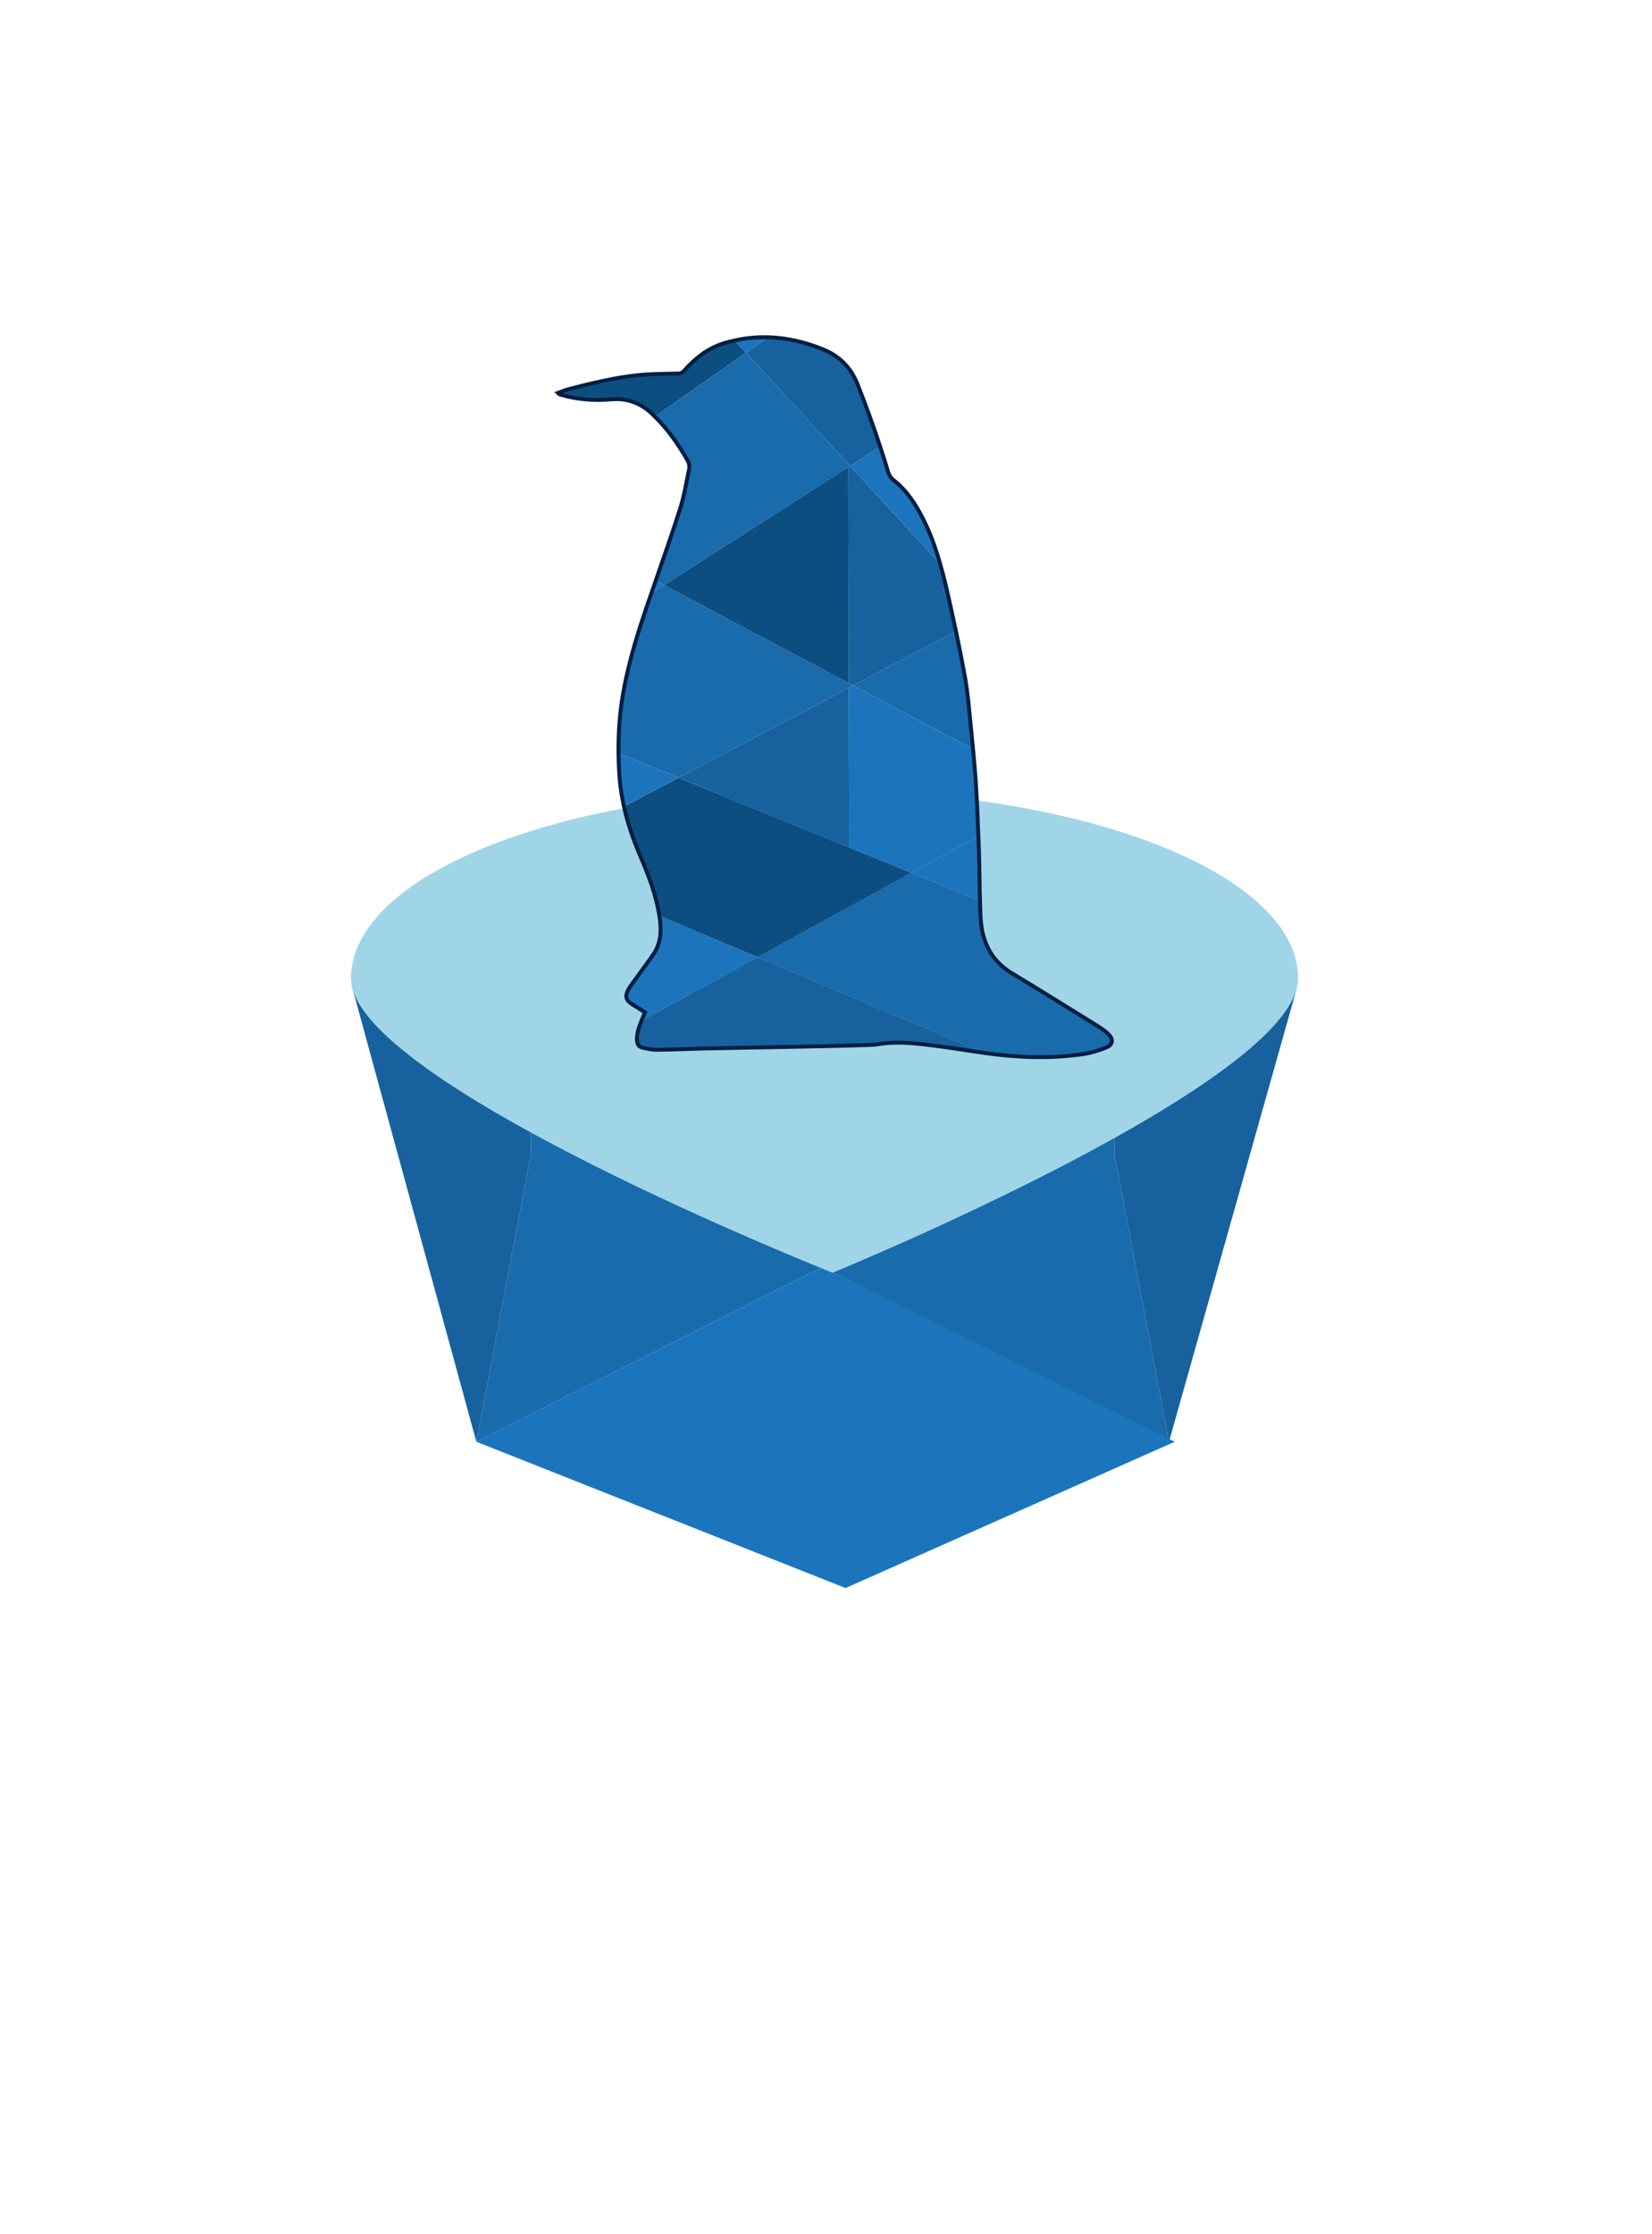 <?xml version="1.0" encoding="utf-8"?>
<!-- Generator: Adobe Illustrator 16.0.0, SVG Export Plug-In . SVG Version: 6.00 Build 0)  -->
<!DOCTYPE svg PUBLIC "-//W3C//DTD SVG 1.1//EN" "http://www.w3.org/Graphics/SVG/1.1/DTD/svg11.dtd">
<svg version="1.1" xmlns="http://www.w3.org/2000/svg" xmlns:xlink="http://www.w3.org/1999/xlink" x="0px" y="0px" width="213px"
	 height="288px" viewBox="0 0 213 288" enable-background="new 0 0 213 288" xml:space="preserve">
<g id="Layer_3">
	<polygon fill="#17629E" points="68.457,148.749 61.418,185.85 45.365,127.121 68.457,128.207 	"/>
	<polygon fill="#196BAC" points="107.375,162.649 61.418,185.85 68.457,148.749 68.457,142.905 	"/>
	<polygon fill="#17629E" points="143.684,148.749 150.723,185.85 167.159,127.554 143.684,128.207 	"/>
	<polygon fill="#196BAC" points="104.765,162.649 150.723,185.85 143.684,148.749 143.684,142.905 	"/>
	<polygon fill="#1C75BC" points="109.021,204.709 61.418,185.85 106.07,163.308 151.468,185.85 	"/>
</g>
<g id="Layer_2">
	<path fill="#9FD5E7" d="M167.375,126.121c0,13.368-60.02,37.941-60.02,37.941s-62.101-24.574-62.101-37.941
		c0-13.368,27.338-24.205,61.06-24.205C140.037,101.917,167.375,112.753,167.375,126.121z"/>
</g>
<g id="Layer_1">
	<path fill="#196BAC" d="M141.36,132.159c-3.626-2.248-7.248-4.505-10.901-6.709c-2.715-1.638-3.868-4.145-4.024-7.161
		c-0.037-0.712-0.063-1.424-0.083-2.137l-8.875-3.631l-19.813,10.864l29.215,12.342c0.065,0.009,0.131,0.02,0.197,0.029
		c4.116,0.574,8.244,0.734,12.37,0.161c1.066-0.148,2.133-0.462,3.136-0.86c0.943-0.374,1.029-1.092,0.292-1.788
		C142.422,132.843,141.891,132.488,141.36,132.159z"/>
	<path fill="#17629E" d="M109.609,60.064l3.876-2.482c-0.892-2.714-1.869-5.398-2.922-8.059c-0.85-2.147-2.322-3.61-4.391-4.465
		c-2.351-0.972-4.736-1.516-7.157-1.581l-2.838,1.989L109.609,60.064z"/>
	<path fill="#1C75BC" d="M121.218,72.681c-0.553-1.934-1.219-3.833-2.126-5.649c-0.97-1.94-2.114-3.753-3.844-5.116
		c-0.386-0.304-0.609-0.657-0.748-1.121c-0.323-1.077-0.663-2.147-1.014-3.214l-3.876,2.482L121.218,72.681z"/>
	<path fill="#196BAC" d="M125.457,96.569c-0.08-0.841-0.16-1.682-0.246-2.521c-0.238-2.336-0.41-4.689-0.831-6.995
		c-0.347-1.899-0.725-3.794-1.124-5.684l-13.252,6.998L125.457,96.569z"/>
	<path fill="#1C75BC" d="M126.353,116.152c-0.062-2.199-0.064-4.402-0.138-6.602c-0.02-0.594-0.046-1.188-0.067-1.783l-8.67,4.754
		L126.353,116.152z"/>
	<path fill="#0D4E80" d="M117.477,112.521l-29.985-12.267l-7.043,3.719c0.487,2.193,1.223,4.327,2.117,6.412
		c1.061,2.473,2.027,4.977,2.445,7.654l12.654,5.346L117.477,112.521z"/>
	<path fill="#17629E" d="M82.714,131.583c-0.316,0.786-0.61,1.577-0.596,2.45c0.009,0.521,0.223,0.917,0.752,1.028
		c0.595,0.125,1.203,0.272,1.804,0.266c2.002-0.02,4.004-0.107,6.006-0.164c2.407-0.068,21.415-0.352,22.307-0.516
		c2.228-0.41,4.46-0.219,6.677,0.046c2.411,0.289,4.809,0.694,7.214,1.034l-29.215-12.342L82.714,131.583z"/>
	<path fill="#196BAC" d="M110.004,88.367L85.625,75.426l-1.646,1.054c-0.012,0.033-0.023,0.066-0.035,0.1
		c-1.952,5.629-3.781,11.295-4.125,17.296c-0.061,1.065-0.086,2.137-0.075,3.208l7.749,3.17L110.004,88.367z"/>
	<path fill="#1C75BC" d="M79.743,97.084c0.011,1.099,0.061,2.196,0.149,3.286c0.1,1.221,0.293,2.42,0.556,3.603l7.043-3.719
		L79.743,97.084z"/>
	<path fill="#1C75BC" d="M85.01,118.04c0.014,0.088,0.032,0.175,0.044,0.264c0.232,1.646,0.18,3.248-0.791,4.679
		c-0.686,1.011-1.426,1.984-2.135,2.979c-0.411,0.576-0.884,1.124-1.192,1.752c-0.392,0.798-0.153,1.315,0.615,1.778
		c0.535,0.323,1.06,0.664,1.615,1.013c-0.117,0.271-0.219,0.494-0.31,0.721c-0.048,0.119-0.095,0.238-0.143,0.357l14.95-8.197
		L85.01,118.04z"/>
	<path fill="#0D4E80" d="M94.726,43.889c-0.417,0.093-0.834,0.188-1.254,0.312c-2.16,0.642-3.834,1.967-5.293,3.615
		c-0.219,0.247-0.435,0.324-0.763,0.332c-1.703,0.042-3.413,0.04-5.104,0.209c-3.032,0.305-5.989,1.036-8.936,1.788
		c-0.496,0.127-0.969,0.339-1.454,0.512c0.142,0.146,0.249,0.19,0.359,0.223c2.139,0.636,4.338,0.785,6.538,0.599
		c2.009-0.169,3.675,0.449,5.14,1.758c0.166,0.148,0.308,0.313,0.466,0.466l11.753-8.238L94.726,43.889z"/>
	<path fill="#1C75BC" d="M99.015,43.477c-1.417-0.038-2.847,0.091-4.289,0.412l1.451,1.577L99.015,43.477z"/>
	<path fill="#196BAC" d="M109.609,60.064L96.177,45.466l-11.753,8.238c1.696,1.642,3.019,3.571,4.201,5.61
		c0.233,0.4,0.31,0.795,0.214,1.229c-0.369,1.676-0.625,3.389-1.145,5.018c-0.995,3.115-2.075,6.202-3.151,9.291l1.081,0.574
		L109.609,60.064z"/>
	<path fill="#1C75BC" d="M84.544,74.852c-0.189,0.542-0.377,1.085-0.565,1.628l1.646-1.054L84.544,74.852z"/>
	<polygon fill="none" points="109.446,88.071 109.448,88.661 110.004,88.367 	"/>
	<path fill="#17629E" d="M123.256,81.369c-0.399-1.892-0.82-3.779-1.253-5.663c-0.233-1.016-0.499-2.024-0.785-3.025l-11.609-12.617
		l-0.233,0.149l0.07,27.857l0.558,0.296L123.256,81.369z"/>
	<polygon fill="#0D4E80" points="85.625,75.426 109.446,88.071 109.376,60.213 	"/>
	<polygon fill="#17629E" points="87.492,100.254 109.5,109.257 109.448,88.661 	"/>
	<path fill="#1C75BC" d="M126.147,107.767c-0.082-2.218-0.175-4.436-0.315-6.65c-0.096-1.518-0.23-3.033-0.375-4.548l-15.453-8.202
		l-0.556,0.294l0.052,20.597l7.978,3.264L126.147,107.767z"/>
	<path fill="none" stroke="#001E43" stroke-width="0.5" stroke-miterlimit="10" d="M142.874,133.27
		c-0.452-0.427-0.983-0.782-1.514-1.111c-3.626-2.248-7.248-4.505-10.901-6.709c-2.715-1.638-3.868-4.145-4.024-7.161
		c-0.037-0.712-0.063-1.424-0.083-2.137c-0.062-2.199-0.064-4.402-0.138-6.602c-0.02-0.594-0.046-1.188-0.067-1.783
		c-0.082-2.218-0.175-4.436-0.315-6.65c-0.096-1.518-0.23-3.033-0.375-4.548c-0.08-0.841-0.16-1.682-0.246-2.521
		c-0.238-2.336-0.41-4.689-0.831-6.995c-0.347-1.899-0.725-3.794-1.124-5.684c-0.399-1.892-0.82-3.779-1.253-5.663
		c-0.233-1.016-0.499-2.024-0.785-3.025c-0.553-1.934-1.219-3.833-2.126-5.649c-0.97-1.94-2.114-3.753-3.844-5.116
		c-0.386-0.304-0.609-0.657-0.748-1.121c-0.323-1.077-0.663-2.147-1.014-3.214c-0.892-2.714-1.869-5.398-2.922-8.059
		c-0.85-2.147-2.322-3.61-4.391-4.465c-2.351-0.972-4.736-1.516-7.157-1.581c-1.417-0.038-2.847,0.091-4.289,0.412
		c-0.417,0.093-0.834,0.188-1.254,0.312c-2.16,0.642-3.834,1.967-5.293,3.615c-0.219,0.247-0.435,0.324-0.763,0.332
		c-1.703,0.042-3.413,0.04-5.104,0.209c-3.032,0.305-5.989,1.036-8.936,1.788c-0.496,0.127-0.969,0.339-1.454,0.512
		c0.142,0.146,0.249,0.19,0.359,0.223c2.139,0.636,4.338,0.785,6.538,0.599c2.009-0.169,3.675,0.449,5.14,1.758
		c0.166,0.148,0.308,0.313,0.466,0.466c1.696,1.642,3.019,3.571,4.201,5.61c0.233,0.4,0.31,0.795,0.214,1.229
		c-0.369,1.676-0.625,3.389-1.145,5.018c-0.995,3.115-2.075,6.202-3.151,9.291c-0.189,0.542-0.377,1.085-0.565,1.628
		c-0.012,0.033-0.023,0.066-0.035,0.1c-1.952,5.629-3.781,11.295-4.125,17.296c-0.061,1.065-0.086,2.137-0.075,3.208
		c0.011,1.099,0.061,2.196,0.149,3.286c0.1,1.221,0.293,2.42,0.556,3.603c0.487,2.193,1.223,4.327,2.117,6.412
		c1.061,2.473,2.027,4.977,2.445,7.654c0.014,0.088,0.032,0.175,0.044,0.264c0.232,1.646,0.18,3.248-0.791,4.679
		c-0.686,1.011-1.426,1.984-2.135,2.979c-0.411,0.576-0.884,1.124-1.192,1.752c-0.392,0.798-0.153,1.315,0.615,1.778
		c0.535,0.323,1.06,0.664,1.615,1.013c-0.117,0.271-0.219,0.494-0.31,0.721c-0.048,0.119-0.095,0.238-0.143,0.357
		c-0.316,0.786-0.61,1.577-0.596,2.45c0.009,0.521,0.223,0.917,0.752,1.028c0.595,0.125,1.203,0.272,1.804,0.266
		c2.002-0.02,4.004-0.107,6.006-0.164c2.407-0.068,21.415-0.352,22.307-0.516c2.228-0.41,4.46-0.219,6.677,0.046
		c2.411,0.289,4.809,0.694,7.214,1.034c0.065,0.009,0.131,0.02,0.197,0.029c4.116,0.574,8.244,0.734,12.37,0.161
		c1.066-0.148,2.133-0.462,3.136-0.86C143.525,134.684,143.611,133.965,142.874,133.27z"/>
</g>
<g id="Layer_6">
</g>
</svg>
